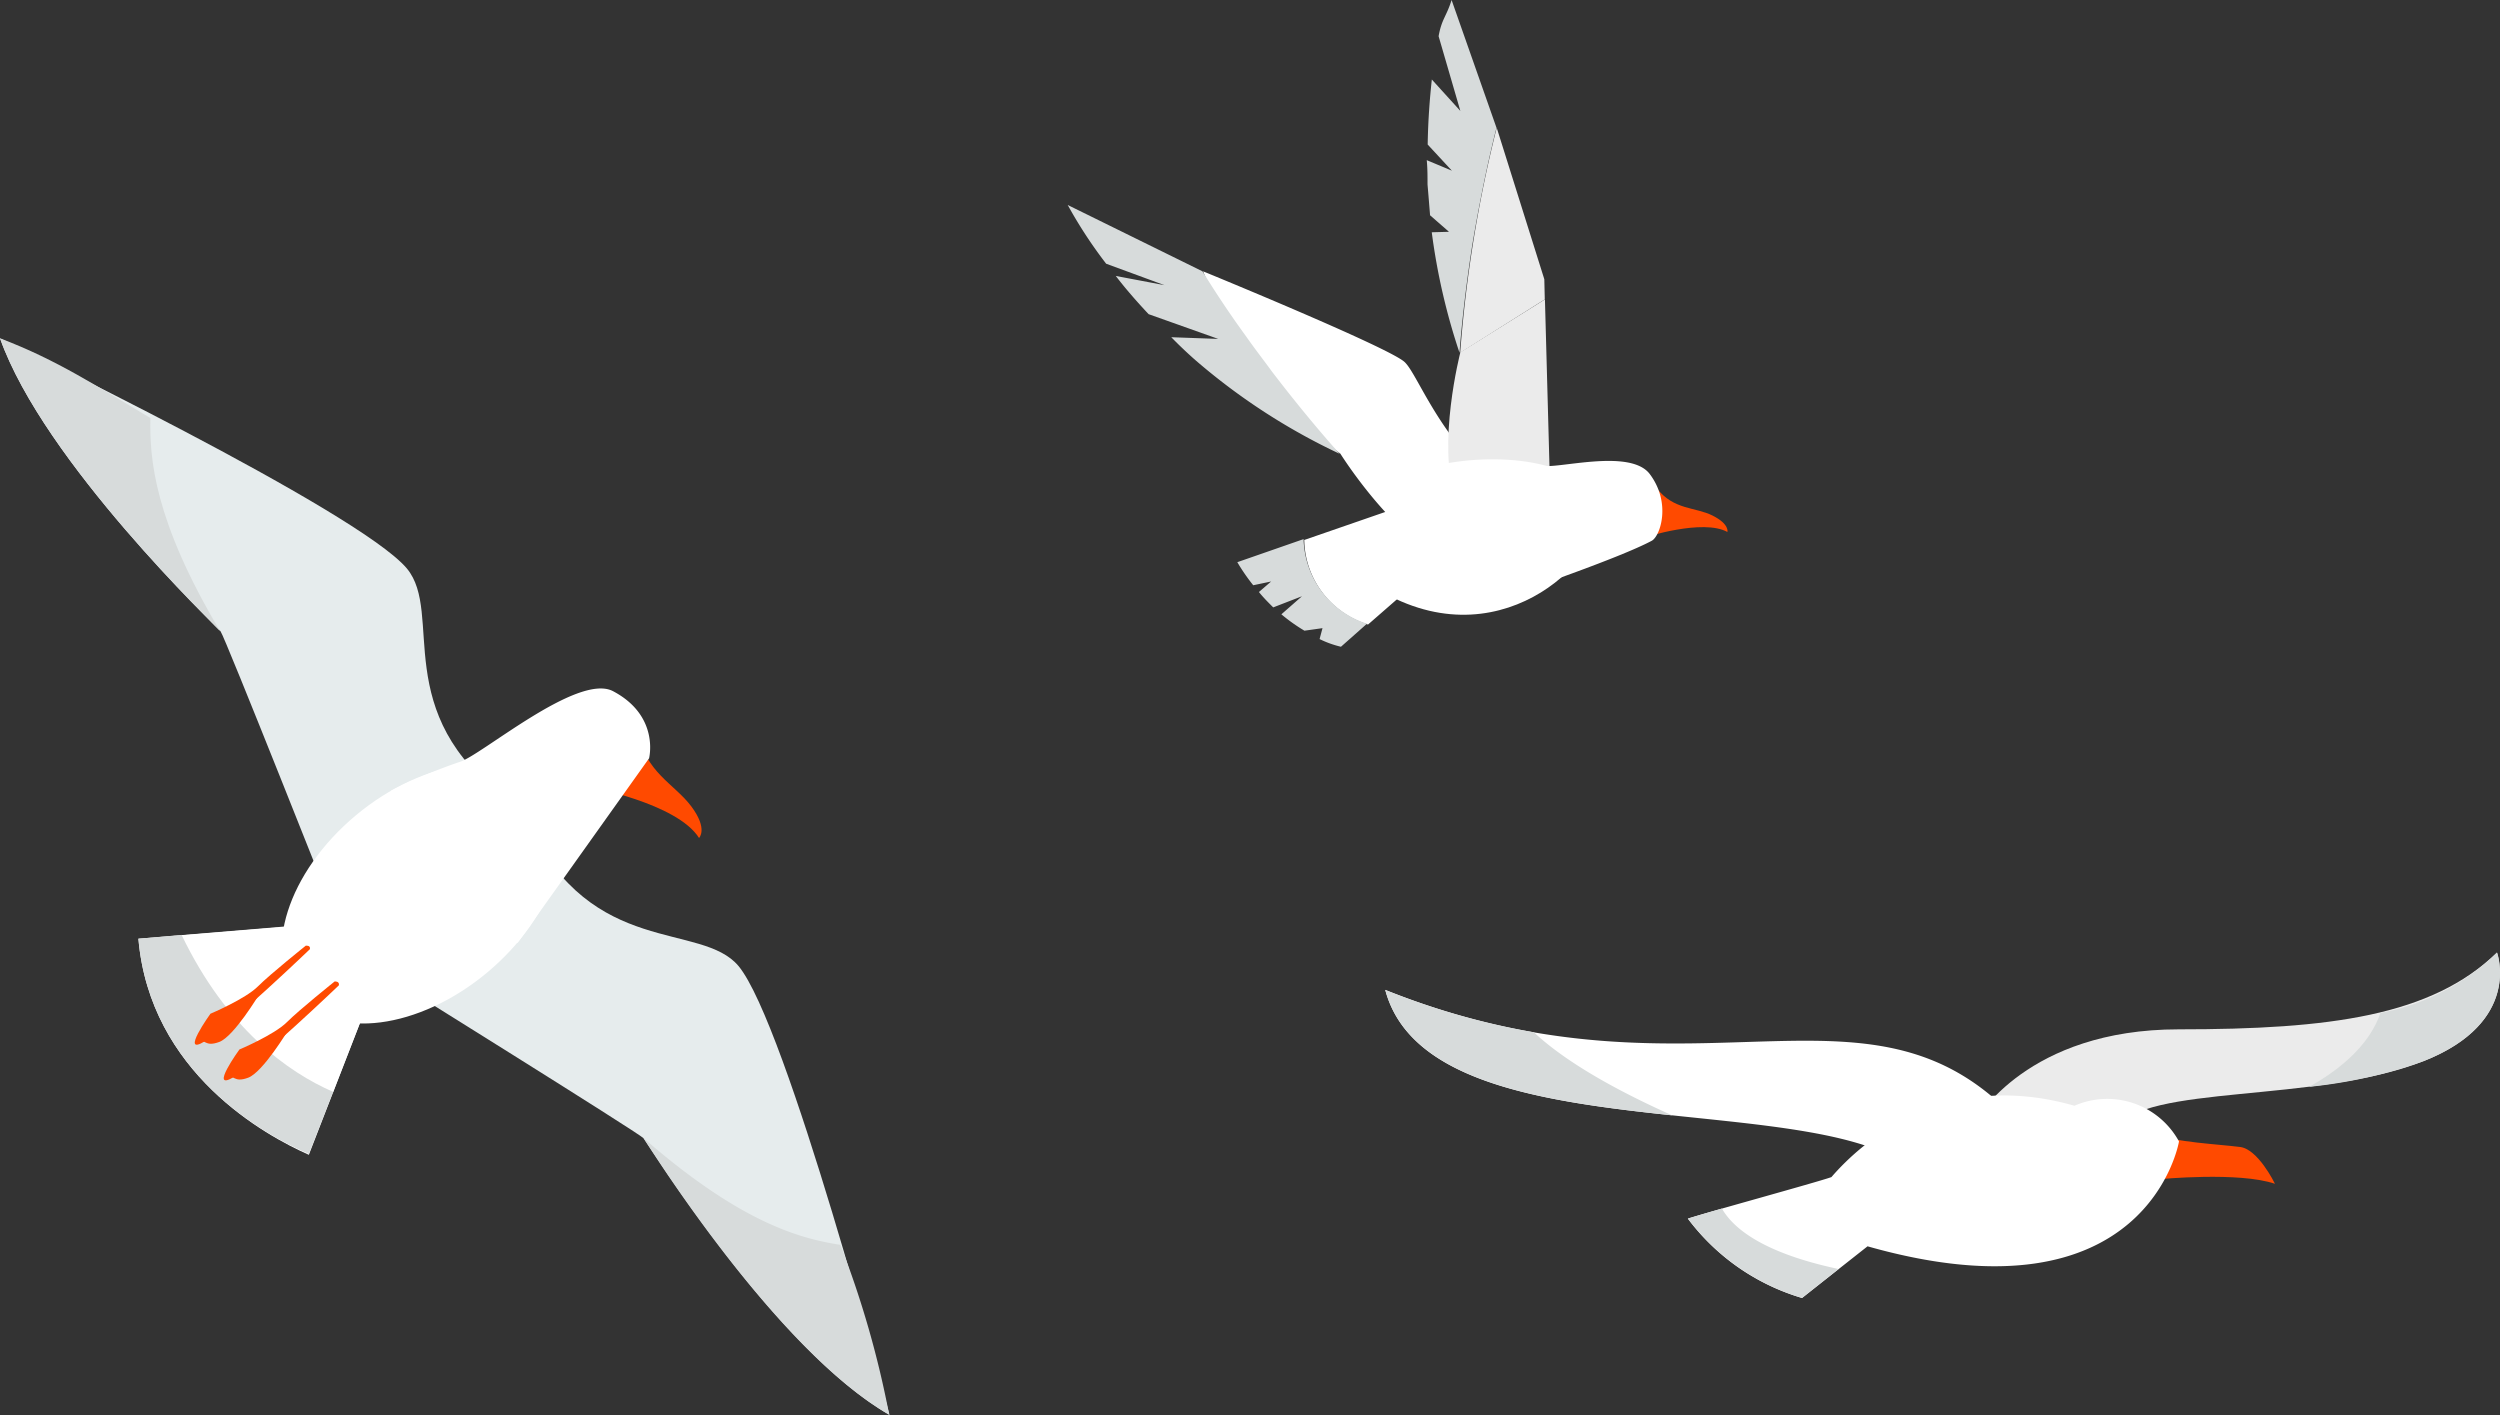 <svg xmlns="http://www.w3.org/2000/svg" viewBox="0 0 325.16 184.04"><rect x="0" y="0" width="325.16" height="184.04" fill="#333333" stroke="none"/><title>seagulls</title><path d="M269.92 138.68a72 72 0 0 1 12.72-2.84c4.1-.49 7.81-.6 10.32-.65a3.73 3.73 0 0 0 .82-.06c4-.1 10.59 0 17-1.36a58.07 58.07 0 0 1-9.23 3.33c-3.6 1-6.82 2-8.9 2.67l-.49.17c-5.19.76-13.59 2.24-20.42 6.17a33.77 33.77 0 0 0-6.06-2.13 42.25 42.25 0 0 0-5.24-1.31 86.72 86.72 0 0 1 9.48-3.99zm-89.75-9.93c5.84 21.94 58.3 12.12 69.44 24.24.82-.55 13.93-4.48 15-4.59-19.91-25.22-42.46-2.84-84.44-19.65z" fill="#fff"/><path d="M324.77 123.89s3.35 9.06-9.59 14.14c-14.09 5.51-36.2 2.95-40 8.73l-18.07-1.2s6.55-11.68 26.26-11.68 32.88-1.75 41.4-9.99z" fill="#ebebeb"/><path d="M309.61 131.75a29.43 29.43 0 0 0 15.16-7.86s3.35 9.06-9.59 14.14a63 63 0 0 1-14.85 3.33c5.67-3.17 8.24-6.61 9.28-9.61z" fill="#d7dbdb"/><path d="M281.06 147.58l-1.37 4.1 1.2 1.69s10.32-1 15 .6c0 0-2.24-4.64-4.64-4.8-2.55-.33-8.88-.66-10.19-1.59z" fill="#ff4a00"/><path d="M238.2 153.1c4.1-4.75 14.85-14.09 31.61-9.28a10.64 10.64 0 0 1 13.6 4.64s-4 24-40.51 13.64l-8.52 6.72a28.6 28.6 0 0 1-14.85-10.32c2.47-.82 16.65-4.69 18.67-5.4z" fill="#fff"/><path d="M219.53 158.5c.71-.22 2.35-.71 4.43-1.31 2.45 4.26 9.22 6.61 15.17 7.86l-4.75 3.77a29.07 29.07 0 0 1-14.85-10.32zm-39.36-29.75a95.45 95.45 0 0 0 19.33 5.51c3.27 3.06 8.84 6.72 18 10.81-16.75-1.8-34.11-4.26-37.33-16.32z" fill="#d7dbdb"/><path d="M76.56 102.33s11.52 2.13 14.36 6.66c0 0 1.2-1.15-1-4.1s-6.06-4.47-6.88-9.66z" fill="#ff4a00"/><path d="M68.75 107.29c8.3 17.31 22.44 12.56 27.3 18.35 6.28 7.53 19.65 58.4 19.65 58.4-14.84-8.52-31.44-35.36-32-36s-33.9-21.4-33.9-21.4 16.01-25.46 18.95-19.35z" fill="#e6eced"/><path d="M115.65 184a126.91 126.91 0 0 0-6.34-22.09c-5.3-.82-13-2.89-25.65-13.92.54.74 17.14 27.53 31.99 36.01z" fill="#d7dbdb"/><path d="M66.08 104.07c-15.56-11.3-8.3-24.29-13.16-30.13C46.59 66.4 0 44 0 44c5.73 16.15 28.14 37.45 28.68 38.1s15 37.18 15 37.18 27.91-11.22 22.4-15.21z" fill="#e6eced"/><path d="M0 44c7.47 2.83 12.68 6.3 19.56 10.37-.11 5.35.49 13.32 9.07 27.73C28.14 81.47 5.73 60.13 0 44z" fill="#d7dbdb"/><path d="M18 122.09l19.71-1.64 9.83 10.75-7.37 19c-5.54-2.45-20.66-10.64-22.17-28.11z" fill="#fff"/><path d="M23.6 121.65l14.09-1.15 9.83 10.76-4.2 10.81c-5.9-2.62-13.87-8.25-19.72-20.42z" fill="#fff"/><path d="M18 122.09l5.62-.49c5.85 12.17 13.82 17.85 19.71 20.41l-3.16 8.08c-5.54-2.34-20.66-10.53-22.17-28z" fill="#d7dbdb"/><ellipse cx="56.82" cy="118.28" rx="20.91" ry="13.32" transform="rotate(-39.84 53.046 120.028)" fill="#fff"/><path d="M67.33 122.63l17.09-24s1.42-5.52-4.7-8.74c-4.64-2.4-17.3 8.52-20 9.23a72.1 72.1 0 0 0-8.84 3.71l2.78 18.56z" fill="#fff"/><path d="M44.08 128.15s-10.43 10-13.7 11.95.76-3.6.76-3.6 4.53-1.91 6.17-3.55 6.22-5.3 6.22-5.3.65-.05.55.5z" fill="#ff4a00"/><path d="M37.47 134s-3.28 5.46-5.19 6.17-1.8-.43-2.78-.11 5.68-4.86 5.68-4.86zm2.84-10.55s-10.43 10-13.7 12 .76-3.6.76-3.6 4.53-1.91 6.17-3.55 6.23-5.3 6.23-5.3.65-.09.54.45z" fill="#ff4a00"/><path d="M33.7 129.35s-3.27 5.46-5.18 6.17-1.8-.44-2.79-.11 5.69-4.86 5.69-4.86z" fill="#ff4a00"/><path d="M169.64 70.23l12-4.15c.27-.11 5.46 7.15 5.46 7.15l-9.17 8a11.7 11.7 0 0 1-8.29-11z" fill="#fff"/><path d="M182.68 47.08c-2.07-1.91-26.2-11.79-26.2-11.79A55.07 55.07 0 0 0 174.33 59s6.55 10.48 13.38 13.59c0 0 13.86-5 11.08-6.6-10.79-6.46-14.14-17.11-16.11-18.91z" fill="#fff"/><path d="M145.12 35.89l6.34 1.2-7.59-2.79a59.17 59.17 0 0 1-5-7.64l17.53 8.63c1.85 3 3.76 5.84 5.67 8.46 1.15 1.64 2.3 3.11 3.33 4.53 5 6.55 8.85 10.75 8.85 10.75a81.93 81.93 0 0 1-18.75-12.17c-1.14-1-2.18-2-3.16-3l6.11.22-9.06-3.22c-1.64-1.75-3.06-3.39-4.27-4.97zM163 76.12a25.2 25.2 0 0 1-2.07-3l8.62-3a11.88 11.88 0 0 0 8.25 11l-3.39 3a13.11 13.11 0 0 1-2.78-1l.38-1.42-2.35.33a22.61 22.61 0 0 1-3-2.13l2.68-2.35L165.6 79c-.6-.6-1.26-1.25-1.86-2l1.59-1.37z" fill="#d7dbdb"/><path d="M201.74 68.31l-12.4-3.43c-2.51-7 .6-19.06.6-19.06l11-6.88z" fill="#ebebeb"/><path d="M200.86 36.32l.06 2.62-11 6.94a173.46 173.46 0 0 1 4.75-29.26z" fill="#ebebeb"/><path d="M185.69 18.8c.05-3.11.27-6 .54-8.46l3.71 4.09-2.83-9.72c.41-2.27 1-2.51 1.69-4.71l5.84 16.62c-.87 3.43-1.58 6.76-2.18 9.88-.39 2-.71 3.82-1 5.56-1.25 8.08-1.63 13.82-1.63 13.82a82.63 82.63 0 0 1-3.61-15.67l2.24-.06L186 28c-.11-1.37-.22-2.73-.33-4 0-1.09 0-2.13-.1-3.17l3.27 1.37z" fill="#d7dbdb"/><path d="M213.91 69.9s7.59-2.46 10.76-.71c0 0 .32-1-1.92-2.13s-5.07-.71-7.26-3.55z" fill="#ff4a00"/><path d="M187.76 60.34c-8.84 1.69-7.7 16.81-7.7 16.81 15.94 8.79 29-5.35 27.9-11s-11.36-7.5-20.2-5.81z" fill="#fff"/><path d="M197.37 77.1s13.32-4.53 17.47-6.77c1.09-.59 2.57-4.91-.27-8.68-2.57-3.38-12.12-.59-14-1.09a48.94 48.94 0 0 0-6.5-.71l-4.42 12z" fill="#fff"/></svg>